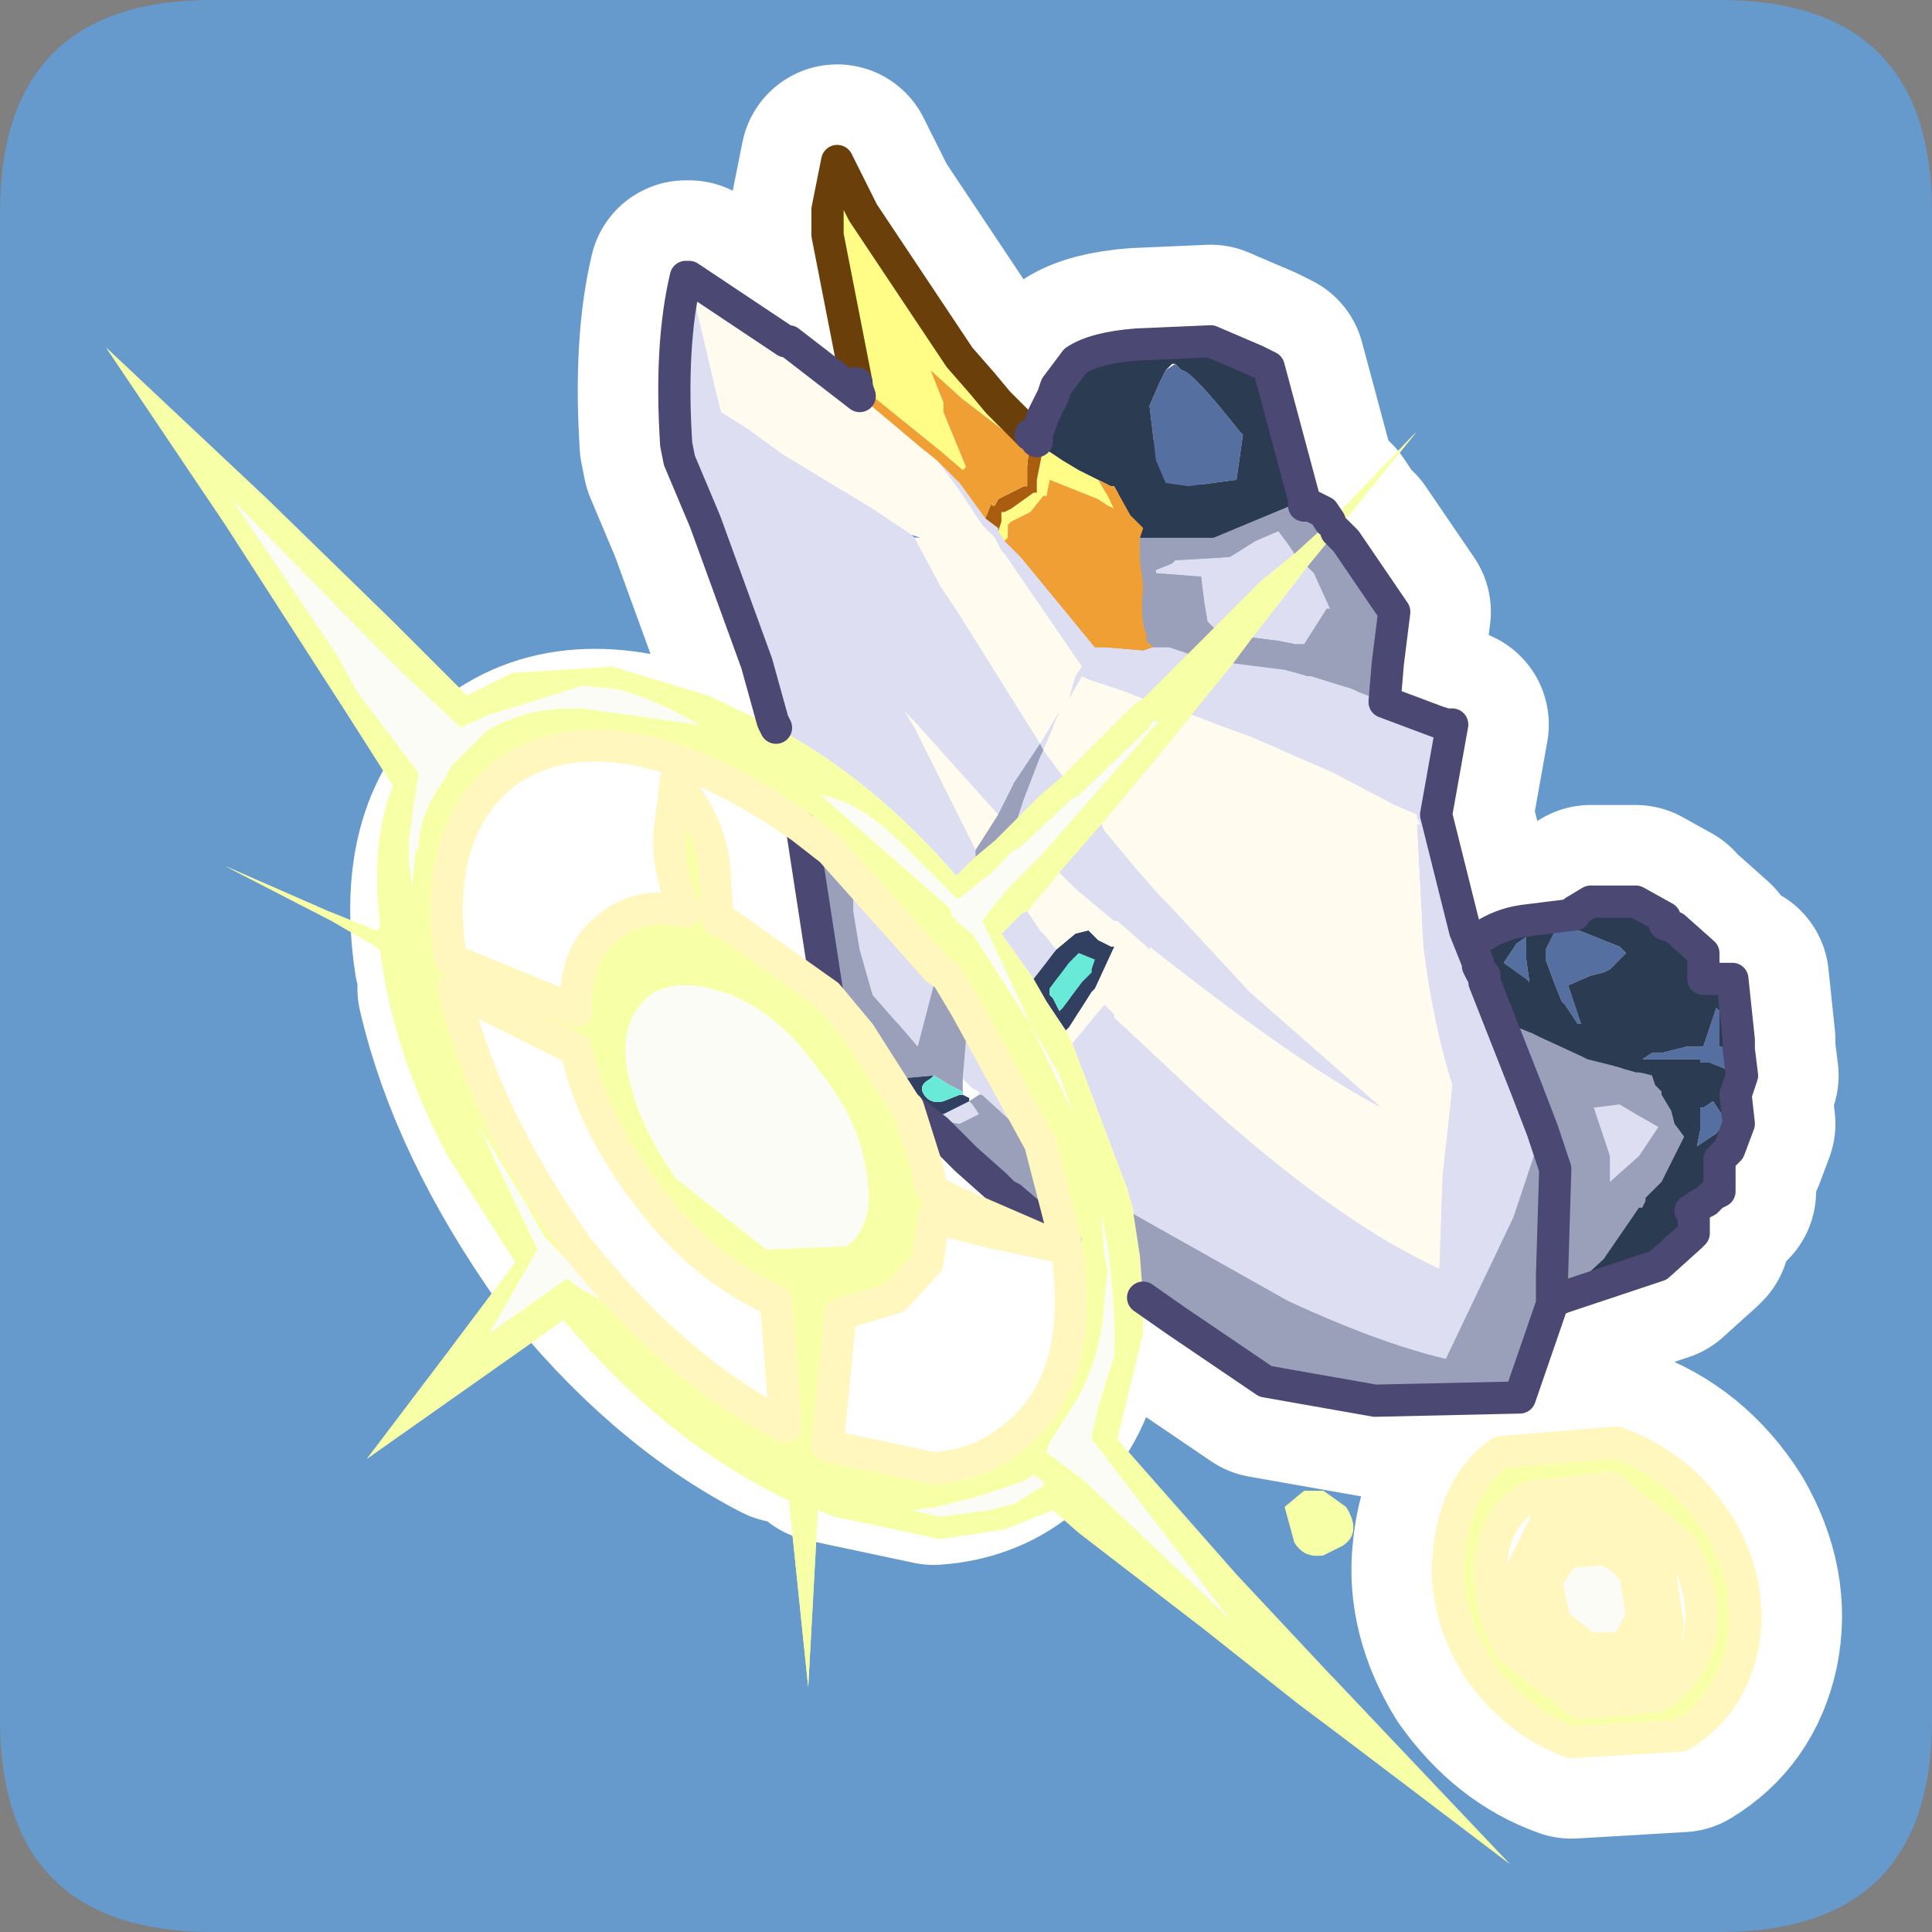 <?xml version="1.0" encoding="UTF-8" standalone="no"?>
<svg xmlns:ffdec="https://www.free-decompiler.com/flash" xmlns:xlink="http://www.w3.org/1999/xlink" ffdec:objectType="frame" height="30.0px" width="30.0px" xmlns="http://www.w3.org/2000/svg">
  <rect width="100%" height="100%" fill="#808080" stroke="none"/>
  <g transform="matrix(1.0, 0.0, 0.0, 1.0, 0.0, 0.0)">
    <use ffdec:characterId="1" height="30.0" transform="matrix(1.0, 0.0, 0.0, 1.0, 0.0, 0.0)" width="30.0" xlink:href="#shape0"/>
  </g>
  <defs>
    <g id="shape0" transform="matrix(1.0, 0.0, 0.0, 1.0, 0.0, 0.0)">
      <path d="M0.0 0.0 L30.0 0.0 30.0 30.0 0.0 30.0 0.0 0.0" fill="#33cc66" fill-opacity="0.0" fill-rule="evenodd" stroke="none"/>
      <path d="M26.7 0.0 Q30.0 0.0 30.0 3.3 L30.0 26.7 Q30.0 30.0 26.7 30.0 L3.3 30.0 Q0.0 30.0 0.0 26.7 L0.0 3.3 Q0.0 0.0 3.3 0.0 L26.7 0.0" fill="#6699cc" fill-rule="evenodd" stroke="none"/>
      <path d="M20.25 7.75 L20.25 7.85 20.35 7.85 20.55 7.95 20.65 8.1 20.1 8.6 20.0 8.45 19.85 8.25 19.5 8.4 19.1 8.65 18.25 8.7 18.2 8.75 17.95 8.85 17.95 8.9 18.6 8.95 18.65 8.95 18.7 9.35 18.75 9.65 18.85 9.75 18.45 10.15 18.15 10.05 17.9 10.05 17.8 9.95 17.8 9.85 Q17.7 9.65 17.75 9.1 L17.7 8.7 17.7 8.6 17.7 8.5 17.7 8.35 18.85 8.35 20.05 7.85 20.25 7.75 M20.75 8.25 L20.9 8.4 21.65 9.5 21.55 10.3 21.5 10.9 21.1 10.75 21.0 10.7 20.35 10.5 20.3 10.5 19.95 10.4 19.15 10.3 19.45 9.9 19.85 9.95 20.1 10.0 20.25 10.0 20.6 9.45 20.65 9.45 20.4 8.9 20.3 8.8 20.75 8.25 M22.75 14.45 L22.85 14.65 22.95 14.95 22.75 14.45 M24.1 20.25 L23.6 21.7 21.35 21.75 19.65 21.45 18.25 20.5 17.75 20.15 17.7 19.5 17.6 18.85 20.0 20.2 Q21.4 20.85 22.45 21.1 L23.5 18.9 23.95 17.55 23.7 16.9 23.05 15.25 23.1 15.3 23.3 15.7 23.3 15.75 23.55 15.95 23.8 16.05 23.9 16.1 24.55 16.4 24.65 16.45 25.05 16.55 25.4 16.65 25.45 16.65 25.65 16.7 25.7 16.85 25.8 16.95 25.8 17.0 25.95 17.25 26.0 17.45 26.15 17.65 26.0 17.95 25.95 18.05 25.8 18.35 25.7 18.45 25.6 18.55 25.55 18.6 25.55 18.65 25.5 18.75 25.45 18.75 24.9 19.55 24.25 20.15 24.1 20.15 24.1 19.8 24.15 18.15 23.95 17.55 24.15 18.15 24.1 19.8 24.1 20.15 24.1 20.25 M12.85 15.45 L12.45 12.85 12.9 13.2 13.25 13.9 13.25 14.15 13.35 14.75 13.55 15.45 13.9 15.85 13.95 15.9 14.25 16.25 14.55 15.1 14.55 15.05 14.7 15.15 14.85 15.4 15.0 15.65 15.0 16.15 14.95 16.75 14.95 16.95 14.75 16.85 14.5 16.7 13.95 16.75 14.05 16.95 14.45 17.25 14.55 17.35 14.6 17.4 14.9 17.45 15.1 17.35 15.2 17.3 15.1 17.15 15.05 17.1 15.2 17.0 15.25 17.0 15.85 17.55 15.95 17.6 16.15 17.75 16.55 19.3 16.05 18.9 15.7 18.6 15.6 18.55 15.45 18.4 15.0 18.0 14.9 17.9 14.75 17.75 14.55 17.55 14.1 17.2 14.05 17.15 13.35 16.05 12.85 15.45 M16.2 11.65 L16.15 11.75 15.9 12.4 15.8 12.7 15.45 13.05 15.15 13.3 15.15 13.2 15.5 12.65 15.75 12.15 16.15 11.55 16.2 11.65 M24.75 17.2 L25.0 17.95 25.0 18.35 25.45 17.95 25.75 17.5 25.4 17.3 25.15 17.15 24.75 17.2" fill="#9aa0ba" fill-rule="evenodd" stroke="none"/>
      <path d="M20.65 8.1 L22.0 6.7 20.75 8.25 20.3 8.8 19.45 9.9 19.15 10.3 18.5 11.1 18.1 11.6 17.1 12.8 16.45 13.55 15.95 14.15 15.85 14.2 15.55 14.5 16.05 15.2 16.25 15.55 16.55 16.0 16.65 16.2 17.5 18.45 17.6 18.8 17.6 18.85 17.7 19.5 17.75 20.15 17.75 20.7 17.35 22.35 19.2 24.45 20.65 26.0 20.7 26.05 23.25 28.75 23.2 28.75 20.75 26.9 20.15 26.45 18.7 25.3 16.75 23.8 16.35 23.45 15.6 23.75 14.6 23.9 12.95 23.55 12.7 23.45 12.55 26.2 12.25 23.3 Q10.35 22.4 8.75 20.5 L5.7 22.65 6.95 21.0 8.0 19.6 6.95 17.95 Q6.1 16.35 5.9 14.75 L5.75 14.65 5.15 14.3 3.5 13.45 5.1 14.15 5.85 14.45 5.9 14.4 5.9 14.35 Q5.75 13.1 6.1 12.2 L5.4 11.1 3.5 8.15 1.65 5.4 4.15 7.75 6.1 9.65 7.25 10.8 7.95 10.45 9.5 10.35 11.0 10.8 12.05 11.3 Q13.55 12.1 14.85 13.6 L15.05 13.4 15.15 13.3 15.45 13.05 15.8 12.7 16.15 12.35 16.5 12.05 17.6 10.95 17.75 10.85 18.45 10.15 18.85 9.75 19.55 9.05 20.1 8.6 20.65 8.1 M5.85 10.05 L3.6 7.75 5.25 10.2 5.55 10.75 6.5 12.0 6.35 13.05 6.35 13.4 6.4 13.75 6.45 13.25 6.5 13.15 Q6.5 12.65 6.9 12.1 L7.0 11.9 7.45 11.45 7.55 11.35 Q8.05 11.05 8.7 11.0 L9.05 11.0 10.85 11.25 Q10.05 10.8 9.55 10.7 L9.05 10.65 7.6 11.1 7.15 11.3 6.25 10.45 5.85 10.05 M12.45 12.85 Q11.75 12.35 11.0 12.0 9.05 11.15 7.85 12.0 6.7 12.9 7.0 14.9 L8.95 15.7 Q8.9 14.8 9.45 14.4 9.9 14.0 10.65 14.15 10.35 13.5 10.4 12.9 L10.5 12.1 10.75 12.5 Q11.1 13.05 11.1 13.7 L11.15 14.3 11.3 14.35 12.85 15.45 13.35 16.05 14.05 17.15 14.1 17.2 14.4 18.15 14.45 18.4 14.5 18.5 14.9 18.7 16.4 19.35 15.25 19.1 14.5 18.9 14.4 19.6 13.9 20.15 13.05 20.4 12.85 22.45 14.5 22.8 Q15.2 22.75 15.7 22.35 16.9 21.45 16.55 19.3 L16.15 17.75 15.0 15.65 14.85 15.4 14.7 15.15 14.55 15.05 12.9 13.2 12.45 12.85 M11.35 15.45 Q10.55 15.15 10.1 15.45 9.6 15.85 9.75 16.65 9.9 17.45 10.5 18.3 L11.9 19.4 13.15 19.35 Q13.6 19.0 13.45 18.2 13.35 17.4 12.7 16.6 12.1 15.75 11.35 15.45 M17.9 11.2 L17.85 11.3 16.75 12.35 16.65 12.4 15.9 13.1 15.85 13.15 Q15.65 13.25 15.6 13.35 L15.4 13.55 14.9 13.95 14.85 13.95 14.0 13.1 Q13.35 12.45 12.75 12.35 L14.75 14.1 14.8 14.25 14.85 14.25 14.85 14.3 15.1 14.5 15.2 14.65 16.0 15.9 15.3 14.4 15.25 14.3 15.4 14.1 15.65 13.8 15.7 13.75 16.15 13.3 16.85 12.5 17.6 11.65 17.9 11.3 18.0 11.2 17.9 11.2 M26.4 25.4 Q26.5 24.7 26.1 24.0 L25.0 23.1 23.75 23.25 Q23.2 23.55 23.15 24.3 23.1 24.95 23.45 25.6 L24.55 26.45 25.7 26.35 Q26.25 26.05 26.4 25.4 M23.6 24.45 L24.0 23.65 24.95 23.6 Q25.45 23.75 25.75 24.25 L25.9 25.25 Q25.85 25.75 25.45 25.9 L24.6 26.0 23.8 25.4 Q23.55 24.95 23.6 24.45 M24.3 24.1 L24.0 24.55 24.15 25.2 24.65 25.6 25.25 25.6 25.5 25.1 25.4 24.45 Q25.2 24.15 24.9 24.05 L24.3 24.1 M26.1 26.95 L24.4 27.05 Q23.55 26.75 22.95 25.9 22.4 25.0 22.5 24.1 22.6 23.05 23.3 22.55 L25.1 22.4 Q26.1 22.75 26.7 23.7 27.25 24.65 27.05 25.6 26.85 26.5 26.1 26.95 M16.0 15.9 L16.65 17.25 16.45 16.7 16.0 15.9 M17.3 20.45 L17.25 19.8 17.2 19.35 17.1 18.85 17.15 19.45 17.2 19.75 17.15 20.2 Q17.1 21.15 16.65 21.85 L16.3 22.4 16.25 22.55 16.85 23.0 17.05 23.2 18.9 24.95 19.15 25.2 19.1 25.15 18.95 24.95 18.3 24.1 16.95 22.35 16.95 22.3 17.05 21.85 17.3 21.05 17.3 20.45 M16.05 22.9 L15.9 23.0 15.15 23.25 14.55 23.4 14.2 23.45 14.15 23.45 14.6 23.55 15.35 23.45 15.75 23.35 16.15 23.1 16.2 23.1 16.2 23.0 16.05 22.9 M20.9 23.4 Q21.15 23.8 20.85 24.0 L20.55 24.15 Q20.25 24.2 20.1 23.95 L19.95 23.4 20.25 23.15 20.55 23.15 20.9 23.4 M8.2 18.75 L7.45 17.5 7.75 18.15 8.35 19.4 8.15 19.75 7.6 20.7 8.8 19.85 9.0 20.0 9.45 20.25 8.45 19.2 8.2 18.75 M10.05 18.55 Q9.2 17.45 8.95 16.3 L7.05 15.35 Q7.5 17.3 8.95 19.35 10.45 21.25 12.2 22.15 L12.05 20.2 Q10.9 19.7 10.05 18.55 M9.55 20.3 L9.5 20.25 9.45 20.3 9.55 20.3" fill="#f7ffa7" fill-rule="evenodd" stroke="none"/>
      <path d="M21.5 10.9 L22.3 11.2 22.45 11.25 22.55 11.25 22.3 12.65 22.75 14.45 22.95 14.95 22.95 15.0 23.0 15.1 23.05 15.15 23.05 15.25 23.7 16.9 23.95 17.55 23.5 18.9 22.45 21.1 Q21.4 20.85 20.0 20.2 L17.6 18.85 17.6 18.8 17.5 18.45 16.65 16.2 17.15 15.6 17.3 15.75 17.3 15.8 18.05 16.5 Q20.5 18.85 22.35 19.7 L22.4 18.25 22.55 16.85 Q22.25 15.9 22.1 14.7 L22.0 12.8 22.05 12.8 22.0 12.7 22.0 12.65 21.65 12.5 20.7 12.0 19.45 11.45 18.9 11.25 18.65 11.15 18.5 11.1 19.15 10.3 19.95 10.4 20.3 10.5 20.35 10.5 21.0 10.7 21.1 10.75 21.5 10.9 M12.05 11.3 L12.0 11.2 11.75 10.3 10.95 8.1 10.55 7.15 10.5 6.9 Q10.4 5.35 10.65 4.3 L10.7 4.3 11.1 6.0 11.2 6.4 11.6 6.65 12.15 7.05 13.55 7.9 14.15 8.3 14.2 8.35 14.6 9.1 14.9 9.55 16.15 11.55 16.45 11.05 16.2 11.65 16.5 12.05 16.15 12.35 15.8 12.7 15.9 12.4 16.15 11.75 16.2 11.65 16.15 11.55 15.75 12.15 15.5 12.65 14.2 11.2 14.05 11.05 14.2 11.3 15.15 13.2 15.15 13.3 15.05 13.4 14.85 13.6 Q13.55 12.1 12.05 11.3 M12.9 13.2 L14.55 15.05 14.55 15.1 14.25 16.25 13.95 15.9 13.9 15.85 13.55 15.45 13.35 14.75 13.25 14.15 13.25 13.9 12.9 13.2 M15.0 15.65 L16.15 17.75 15.95 17.6 15.85 17.55 15.25 17.0 15.2 17.0 15.2 16.95 15.1 16.9 14.95 16.75 15.0 16.15 15.0 15.65 M18.85 9.75 L18.75 9.65 18.7 9.35 18.65 8.95 18.6 8.95 17.95 8.9 17.95 8.85 18.2 8.75 18.25 8.7 19.1 8.65 19.5 8.4 19.85 8.25 20.0 8.45 20.1 8.6 19.55 9.05 18.85 9.75 M20.3 8.8 L20.4 8.9 20.65 9.45 20.6 9.45 20.25 10.0 20.1 10.0 19.85 9.95 19.45 9.9 20.3 8.8 M17.75 10.85 L17.5 10.75 16.9 10.55 16.8 10.5 16.6 10.85 16.7 10.5 16.8 10.35 15.6 8.6 15.55 8.55 15.5 8.45 15.45 8.35 15.25 8.15 14.85 7.55 14.55 7.15 14.8 7.4 14.9 7.5 15.3 8.05 15.5 8.2 15.5 8.25 15.6 8.4 15.85 8.65 17.0 10.05 17.15 10.05 17.75 10.1 17.9 10.05 18.15 10.05 18.45 10.15 17.75 10.85 M17.1 12.8 L17.15 12.9 17.65 13.5 18.0 13.9 18.15 14.05 19.4 15.4 21.45 17.2 Q20.2 16.55 17.85 14.7 L17.85 14.75 17.75 14.65 17.35 14.3 17.3 14.3 16.7 13.8 16.45 13.55 17.1 12.8 M15.95 14.15 L16.15 14.45 16.25 14.55 16.4 14.75 16.05 15.2 15.55 14.5 15.85 14.2 15.95 14.15 M24.75 17.2 L25.15 17.15 25.4 17.3 25.75 17.5 25.45 17.95 25.0 18.35 25.0 17.95 24.75 17.2 M15.05 17.1 L15.1 17.15 15.2 17.3 15.1 17.35 14.9 17.45 14.6 17.4 14.55 17.35 14.45 17.25 14.6 17.3 14.65 17.3 15.05 17.1" fill="#dddef2" fill-rule="evenodd" stroke="none"/>
      <path d="M16.1 6.8 L16.1 6.75 16.2 6.45 16.35 6.15 16.4 6.0 16.7 5.6 Q17.0 5.4 17.65 5.35 L18.8 5.3 19.5 5.6 19.7 5.7 20.25 7.75 20.05 7.85 18.85 8.35 17.7 8.35 17.75 8.2 17.6 8.05 17.55 8.0 17.3 7.55 17.25 7.55 17.05 7.45 16.75 7.3 16.5 7.15 16.2 6.95 16.1 6.85 16.1 6.8 M22.85 14.65 L23.0 14.55 Q23.3 14.35 23.65 14.3 L24.45 14.2 24.15 14.45 24.0 14.75 24.0 14.9 24.15 15.3 24.25 15.55 24.3 15.6 24.5 15.9 24.55 15.9 24.35 15.3 24.7 15.15 24.9 15.1 25.0 15.05 25.25 14.8 25.2 14.75 25.15 14.7 24.4 14.4 24.7 14.0 24.9 14.0 25.4 14.0 25.85 14.25 25.85 14.35 26.0 14.4 26.45 14.8 26.45 15.2 26.5 15.2 26.7 15.2 26.9 15.2 27.0 16.15 27.0 16.3 26.95 16.3 26.7 16.25 26.7 16.0 26.7 15.7 26.65 15.65 26.45 16.25 26.4 16.25 26.2 16.25 25.8 16.35 25.65 16.35 25.5 16.45 25.75 16.45 26.1 16.45 26.4 16.45 26.4 16.5 26.55 16.5 27.05 16.7 26.95 17.0 27.0 17.45 26.85 17.85 26.7 18.0 26.7 18.25 26.7 18.5 26.6 18.55 26.5 18.65 26.4 18.7 26.25 18.8 26.3 18.85 26.3 18.9 26.3 19.15 26.25 19.2 25.75 19.65 24.85 19.95 24.25 20.15 24.9 19.55 25.45 18.75 25.5 18.75 25.55 18.65 25.55 18.6 25.6 18.55 25.7 18.45 25.8 18.35 25.95 18.05 26.0 17.95 26.15 17.65 26.0 17.45 25.95 17.25 25.8 17.0 25.8 16.95 25.7 16.85 25.65 16.7 25.45 16.65 25.4 16.65 25.05 16.55 24.65 16.45 24.55 16.4 23.9 16.1 23.8 16.05 23.55 15.95 23.3 15.75 23.3 15.7 23.1 15.3 23.05 15.25 23.05 15.15 23.0 15.1 22.95 15.0 22.95 14.95 22.85 14.65 M18.1 5.75 L18.0 5.95 17.85 6.3 17.95 7.15 18.1 7.5 18.45 7.55 19.2 7.45 19.3 6.75 19.25 6.7 Q18.5 5.75 18.35 5.75 L18.25 5.65 18.2 5.65 18.1 5.75 M23.55 14.65 L23.35 14.95 23.7 15.2 23.75 15.25 23.7 14.9 23.7 14.55 23.55 14.65 M26.4 17.4 L26.4 17.55 26.35 17.8 26.5 17.7 26.65 17.6 26.8 17.4 26.6 17.1 26.45 17.2 26.4 17.2 26.4 17.4" fill="#2b3b52" fill-rule="evenodd" stroke="none"/>
      <path d="M24.45 14.2 L24.45 14.15 24.7 14.0 24.4 14.4 25.15 14.7 25.2 14.75 25.25 14.8 25.0 15.05 24.9 15.1 24.7 15.15 24.35 15.3 24.55 15.9 24.5 15.9 24.3 15.6 24.25 15.55 24.15 15.3 24.0 14.9 24.0 14.75 24.15 14.45 24.45 14.2 M27.0 16.3 L27.05 16.7 26.55 16.5 26.4 16.5 26.4 16.45 26.1 16.45 25.75 16.45 25.5 16.45 25.65 16.35 25.8 16.35 26.2 16.25 26.4 16.25 26.45 16.25 26.65 15.65 26.7 15.7 26.7 16.0 26.7 16.25 26.95 16.3 27.0 16.3 M18.25 5.65 L18.35 5.75 Q18.5 5.75 19.25 6.7 L19.3 6.75 19.2 7.45 18.45 7.55 18.1 7.5 17.95 7.15 17.85 6.3 18.0 5.95 18.1 5.75 18.25 5.65 M23.55 14.65 L23.7 14.55 23.7 14.9 23.75 15.25 23.7 15.2 23.35 14.95 23.55 14.65 M26.4 17.4 L26.4 17.2 26.45 17.2 26.6 17.1 26.8 17.4 26.65 17.6 26.5 17.7 26.35 17.8 26.4 17.55 26.4 17.4" fill="#556fa0" fill-rule="evenodd" stroke="none"/>
      <path d="M10.7 4.3 L12.2 5.3 12.25 5.3 13.35 6.15 14.3 6.95 14.55 7.15 14.85 7.55 15.25 8.15 15.45 8.35 15.5 8.45 15.55 8.55 15.6 8.6 16.8 10.35 16.7 10.5 16.6 10.85 16.8 10.5 16.9 10.55 17.5 10.75 17.75 10.85 17.6 10.95 16.5 12.05 16.2 11.65 16.45 11.05 16.15 11.55 14.9 9.55 14.6 9.1 14.2 8.35 14.3 8.35 14.15 8.3 13.55 7.9 12.15 7.05 11.6 6.65 11.2 6.4 11.1 6.0 10.7 4.3 M16.45 13.55 L16.7 13.8 17.3 14.3 17.35 14.3 17.75 14.65 17.85 14.75 17.85 14.7 Q20.2 16.55 21.45 17.2 L19.4 15.4 18.15 14.05 18.0 13.9 17.65 13.5 17.15 12.9 17.1 12.8 18.1 11.6 18.5 11.1 18.65 11.15 18.9 11.25 19.45 11.45 20.7 12.0 21.65 12.5 22.0 12.65 22.0 12.8 22.1 14.7 Q22.25 15.9 22.55 16.85 L22.4 18.25 22.35 19.7 Q20.5 18.85 18.05 16.5 L17.3 15.8 17.3 15.75 17.15 15.6 16.65 16.2 16.55 16.0 16.6 15.95 16.95 15.4 17.0 15.35 17.3 14.7 17.25 14.7 17.15 14.65 17.05 14.6 16.9 14.45 16.7 14.5 16.4 14.75 16.25 14.55 16.15 14.45 15.95 14.15 16.45 13.55 M15.15 13.2 L14.2 11.3 14.05 11.05 14.2 11.2 15.5 12.65 15.15 13.2" fill="#fffbef" fill-rule="evenodd" stroke="none"/>
      <path d="M5.85 10.05 L6.25 10.45 7.15 11.3 7.6 11.1 9.05 10.65 9.55 10.7 Q10.05 10.8 10.85 11.25 L9.05 11.0 8.7 11.0 Q8.05 11.05 7.55 11.35 L7.45 11.45 7.0 11.9 6.9 12.1 Q6.5 12.65 6.5 13.15 L6.45 13.25 6.4 13.75 6.35 13.4 6.35 13.05 6.5 12.0 5.55 10.75 5.25 10.2 3.6 7.75 5.85 10.05 M11.35 15.45 Q12.1 15.75 12.7 16.6 13.35 17.4 13.45 18.2 13.6 19.0 13.15 19.35 L11.9 19.4 10.5 18.3 Q9.9 17.45 9.75 16.65 9.6 15.85 10.1 15.45 10.55 15.15 11.35 15.45 M17.9 11.2 L18.0 11.2 17.9 11.3 17.6 11.65 16.85 12.5 16.15 13.3 15.7 13.75 15.65 13.8 15.4 14.1 15.25 14.3 15.3 14.4 16.0 15.9 15.2 14.65 15.1 14.5 14.85 14.3 14.85 14.25 14.8 14.25 14.75 14.1 12.75 12.35 Q13.35 12.45 14.0 13.1 L14.85 13.95 14.9 13.95 15.4 13.55 15.6 13.35 Q15.65 13.25 15.85 13.15 L15.9 13.1 16.65 12.4 16.75 12.35 17.85 11.3 17.9 11.2 M24.3 24.1 L24.9 24.05 Q25.2 24.15 25.4 24.45 L25.5 25.1 25.25 25.6 24.65 25.6 24.15 25.2 24.0 24.55 24.3 24.1 M16.0 15.9 L16.45 16.7 16.65 17.25 16.0 15.9 M17.3 20.45 L17.3 21.05 17.05 21.85 16.95 22.3 16.95 22.35 18.3 24.1 18.95 24.95 19.1 25.15 19.15 25.2 18.9 24.95 17.05 23.2 16.85 23.0 16.25 22.55 16.3 22.4 16.65 21.85 Q17.1 21.15 17.15 20.2 L17.2 19.75 17.15 19.45 17.1 18.85 17.2 19.35 17.25 19.8 17.3 20.45 M16.05 22.9 L16.2 23.0 16.2 23.1 16.15 23.1 15.75 23.35 15.35 23.45 14.6 23.55 14.15 23.45 14.2 23.45 14.55 23.4 15.15 23.25 15.9 23.0 16.05 22.9 M8.2 18.75 L8.45 19.2 9.45 20.25 9.0 20.0 8.8 19.85 7.6 20.7 8.15 19.75 8.35 19.4 7.75 18.15 7.45 17.5 8.2 18.75" fill="#fbfcf6" fill-rule="evenodd" stroke="none"/>
      <path d="M13.3 5.95 L12.85 3.65 12.85 3.25 13.0 2.5 13.4 3.3 14.9 5.55 15.25 5.95 15.5 6.25 15.75 6.8 15.8 6.85 14.95 6.2 14.45 5.75 14.65 6.25 14.65 6.4 15.0 7.25 14.95 7.3 14.6 7.0 13.3 5.95 M15.5 8.25 L15.55 8.1 15.55 7.95 15.6 7.95 15.7 7.9 16.05 7.65 16.1 7.65 16.1 7.45 16.2 6.95 16.5 7.15 16.75 7.3 17.05 7.45 17.2 7.7 17.3 7.9 17.2 7.85 17.05 7.75 16.3 7.45 16.25 7.7 16.2 7.7 16.0 7.95 15.7 8.1 15.65 8.15 15.65 8.35 15.6 8.4 15.5 8.25" fill="#fffd85" fill-rule="evenodd" stroke="none"/>
      <path d="M16.0 6.75 L16.1 6.8 16.1 6.85 16.2 6.95 16.1 7.45 16.1 7.65 16.05 7.65 15.7 7.9 15.6 7.95 15.55 7.95 15.55 8.1 15.5 8.25 15.5 8.2 15.3 8.05 15.4 7.8 15.4 7.85 15.45 7.85 15.5 7.75 15.9 7.55 15.95 7.55 15.95 7.25 16.0 6.75" fill="#aa5d0f" fill-rule="evenodd" stroke="none"/>
      <path d="M15.5 6.25 L16.0 6.75 15.95 7.25 15.95 7.55 15.9 7.55 15.5 7.75 15.45 7.85 15.4 7.85 15.4 7.8 15.3 8.05 14.9 7.5 14.8 7.4 14.55 7.15 14.3 6.95 13.35 6.15 13.3 6.0 13.3 5.95 14.6 7.0 14.95 7.3 15.0 7.25 14.65 6.4 14.65 6.25 14.45 5.75 14.95 6.2 15.8 6.85 15.75 6.8 15.5 6.25 M15.6 8.4 L15.65 8.35 15.65 8.15 15.7 8.1 16.0 7.95 16.2 7.7 16.25 7.7 16.3 7.45 17.05 7.75 17.2 7.85 17.3 7.9 17.2 7.7 17.05 7.45 17.25 7.55 17.3 7.55 17.55 8.0 17.6 8.05 17.75 8.2 17.7 8.35 17.7 8.5 17.7 8.6 17.7 8.7 17.75 9.1 Q17.7 9.65 17.8 9.85 L17.8 9.95 17.9 10.05 17.75 10.1 17.15 10.05 17.0 10.05 15.85 8.65 15.6 8.4" fill="#f09f34" fill-rule="evenodd" stroke="none"/>
      <path d="M16.4 14.75 L16.7 14.5 16.9 14.45 17.05 14.6 17.15 14.65 17.25 14.7 17.3 14.7 17.0 15.35 16.95 15.4 16.6 15.95 16.55 16.0 16.25 15.55 16.05 15.2 16.4 14.75 M16.9 15.15 L16.95 15.1 16.95 15.05 17.0 14.9 16.75 14.8 16.6 14.95 16.3 15.35 16.3 15.45 16.35 15.5 16.45 15.7 16.5 15.65 16.8 15.25 16.9 15.15 M14.5 16.7 L14.45 16.75 Q14.25 16.85 14.35 17.0 14.45 17.15 14.65 17.1 L14.9 17.0 14.95 17.0 15.05 17.05 15.05 17.1 14.65 17.3 14.6 17.3 14.45 17.25 14.05 16.95 13.95 16.75 14.5 16.7" fill="#314061" fill-rule="evenodd" stroke="none"/>
      <path d="M16.9 15.15 L16.8 15.25 16.5 15.65 16.45 15.7 16.35 15.5 16.3 15.45 16.3 15.35 16.6 14.95 16.75 14.8 17.0 14.9 16.95 15.05 16.95 15.1 16.9 15.15 M14.5 16.7 L14.75 16.85 14.95 16.95 14.95 17.0 14.9 17.0 14.65 17.1 Q14.45 17.15 14.35 17.0 14.25 16.85 14.45 16.75 L14.5 16.7" fill="#69ead8" fill-rule="evenodd" stroke="none"/>
      <path d="M13.3 5.95 L12.85 3.65 12.85 3.25 13.0 2.5 13.4 3.3 14.9 5.55 15.25 5.95 15.5 6.25 16.0 6.75 16.1 6.8 16.1 6.75 16.2 6.45 16.35 6.15 16.4 6.0 16.7 5.6 Q17.0 5.4 17.65 5.35 L18.8 5.3 19.5 5.6 19.7 5.7 20.25 7.75 20.25 7.85 20.35 7.85 20.55 7.95 20.65 8.1 M20.75 8.25 L20.9 8.4 21.65 9.5 21.55 10.3 21.5 10.9 22.3 11.2 22.45 11.25 22.55 11.25 22.3 12.65 22.75 14.45 22.85 14.65 23.0 14.55 Q23.3 14.35 23.65 14.3 L24.45 14.2 24.45 14.15 24.7 14.0 24.9 14.0 25.4 14.0 25.85 14.25 25.85 14.35 26.0 14.4 26.45 14.8 26.45 15.2 26.5 15.2 26.7 15.2 26.9 15.2 27.0 16.15 27.0 16.3 27.05 16.7 26.95 17.0 27.0 17.45 26.85 17.85 26.7 18.0 26.7 18.25 26.7 18.5 26.6 18.55 26.5 18.65 26.4 18.7 26.25 18.8 26.3 18.85 26.3 18.9 26.3 19.15 26.25 19.2 25.75 19.65 24.85 19.95 24.25 20.15 24.15 20.2 24.1 20.25 23.6 21.7 21.35 21.75 19.65 21.45 18.25 20.5 17.75 20.15 M12.05 11.3 L12.0 11.2 11.75 10.3 10.95 8.1 10.55 7.15 10.5 6.9 Q10.4 5.35 10.65 4.3 L10.7 4.3 12.2 5.3 12.25 5.3 13.35 6.15 13.3 6.0 13.3 5.95 M12.45 12.85 Q11.75 12.35 11.0 12.0 9.05 11.15 7.85 12.0 6.7 12.9 7.0 14.9 L8.95 15.7 Q8.9 14.8 9.45 14.4 9.9 14.0 10.65 14.15 10.35 13.5 10.4 12.9 L10.5 12.1 10.75 12.5 Q11.1 13.05 11.1 13.7 L11.15 14.3 11.3 14.35 12.85 15.45 12.45 12.85 12.9 13.2 14.55 15.05 14.7 15.15 14.85 15.4 15.0 15.65 16.15 17.75 16.55 19.3 Q16.9 21.45 15.7 22.35 15.2 22.75 14.5 22.8 L12.85 22.45 13.05 20.4 13.9 20.15 14.4 19.6 14.5 18.9 15.25 19.1 16.4 19.35 14.9 18.7 14.5 18.5 14.45 18.4 14.4 18.15 14.1 17.2 14.05 17.15 13.35 16.05 12.85 15.45 M16.1 6.85 L16.1 6.8 M23.05 15.25 L23.05 15.15 23.0 15.1 22.95 15.0 M22.95 14.95 L22.75 14.45 M23.05 15.25 L23.7 16.9 23.95 17.55 24.15 18.15 24.1 19.8 24.1 20.15 24.25 20.15 M24.15 20.2 L24.1 20.15 24.1 20.25 M26.4 25.4 Q26.25 26.05 25.7 26.35 L24.55 26.45 23.45 25.6 Q23.1 24.95 23.15 24.3 23.2 23.55 23.75 23.25 L25.0 23.1 26.1 24.0 Q26.5 24.7 26.4 25.4 M23.6 24.45 L24.0 23.65 24.95 23.6 Q25.45 23.75 25.75 24.25 L25.9 25.25 Q25.85 25.75 25.45 25.9 L24.6 26.0 23.8 25.4 Q23.55 24.95 23.6 24.45 M24.3 24.1 L24.9 24.05 Q25.2 24.15 25.4 24.45 L25.5 25.1 25.25 25.6 24.65 25.6 24.15 25.2 24.0 24.55 24.3 24.1 M26.1 26.95 L24.4 27.05 Q23.55 26.75 22.95 25.9 22.4 25.0 22.5 24.1 22.6 23.05 23.3 22.55 L25.1 22.4 Q26.1 22.75 26.7 23.7 27.25 24.65 27.05 25.6 26.85 26.5 26.1 26.95 M14.1 17.2 L14.55 17.55 14.75 17.75 14.9 17.9 15.0 18.0 15.45 18.4 15.6 18.55 15.7 18.6 16.05 18.9 16.55 19.3 M10.05 18.55 Q10.9 19.7 12.05 20.2 L12.2 22.15 Q10.45 21.25 8.95 19.35 7.5 17.3 7.05 15.35 L8.95 16.3 Q9.2 17.45 10.05 18.55 Z" fill="none" stroke="#ffffff" stroke-linecap="round" stroke-linejoin="round" stroke-width="3.0"/>
      <path d="M13.3 5.95 L12.85 3.65 12.85 3.25 13.0 2.5 13.4 3.3 14.9 5.55 15.25 5.95 15.5 6.25 15.75 6.8 15.8 6.85 14.95 6.2 14.45 5.75 14.65 6.25 14.65 6.4 15.0 7.25 14.95 7.3 14.6 7.0 13.3 5.95 M16.2 6.95 L16.5 7.15 16.75 7.3 17.05 7.45 17.2 7.7 17.3 7.9 17.2 7.85 17.05 7.75 16.3 7.45 16.25 7.7 16.2 7.7 16.0 7.95 15.7 8.1 15.65 8.15 15.65 8.35 15.6 8.4 15.5 8.25 15.55 8.1 15.55 7.95 15.6 7.95 15.7 7.9 16.05 7.65 16.1 7.65 16.1 7.45 16.2 6.95" fill="#fffd85" fill-rule="evenodd" stroke="none"/>
      <path d="M21.5 10.9 L22.3 11.2 22.45 11.25 22.55 11.25 22.3 12.65 22.75 14.45 22.95 14.95 22.95 15.0 23.0 15.1 23.05 15.15 23.05 15.25 23.7 16.9 23.95 17.55 23.5 18.9 22.45 21.1 Q21.4 20.85 20.0 20.2 L17.6 18.85 17.6 18.8 17.5 18.45 16.65 16.2 17.15 15.6 17.3 15.75 17.3 15.8 18.05 16.5 Q20.5 18.85 22.35 19.7 L22.4 18.25 22.55 16.85 Q22.25 15.9 22.1 14.7 L22.0 12.8 22.05 12.8 22.0 12.7 22.0 12.65 21.65 12.5 20.7 12.0 19.45 11.45 18.9 11.25 18.65 11.15 18.5 11.1 19.15 10.3 19.95 10.4 20.3 10.5 20.35 10.5 21.0 10.7 21.1 10.75 21.5 10.9 M12.05 11.3 L12.0 11.2 11.75 10.3 10.95 8.1 10.55 7.15 10.5 6.9 Q10.4 5.35 10.65 4.3 L10.7 4.3 11.1 6.0 11.2 6.4 11.6 6.65 12.15 7.05 13.55 7.9 14.15 8.3 14.2 8.35 14.6 9.1 14.9 9.55 16.15 11.55 16.45 11.05 16.2 11.65 16.5 12.05 16.15 12.35 15.8 12.7 15.9 12.4 16.15 11.75 16.2 11.65 16.15 11.55 15.75 12.15 15.5 12.65 14.2 11.2 14.05 11.05 14.2 11.3 15.15 13.2 15.15 13.3 15.05 13.4 14.85 13.6 Q13.55 12.1 12.05 11.3 M12.9 13.2 L14.55 15.05 14.55 15.1 14.25 16.25 13.95 15.9 13.9 15.85 13.55 15.45 13.35 14.75 13.25 14.15 13.25 13.9 12.9 13.2 M15.0 15.65 L16.15 17.75 15.95 17.6 15.85 17.55 15.25 17.0 15.2 17.0 15.2 16.95 15.1 16.9 14.95 16.75 15.0 16.15 15.0 15.65 M18.85 9.75 L18.75 9.65 18.7 9.35 18.65 8.95 18.6 8.95 17.95 8.9 17.95 8.85 18.2 8.75 18.25 8.7 19.1 8.65 19.5 8.4 19.85 8.25 20.0 8.45 20.1 8.6 19.55 9.05 18.85 9.75 M20.3 8.8 L20.4 8.9 20.65 9.45 20.6 9.45 20.25 10.0 20.1 10.0 19.85 9.95 19.45 9.9 20.3 8.8 M17.9 10.05 L18.15 10.05 18.45 10.15 17.75 10.85 17.5 10.75 16.9 10.55 16.8 10.5 16.6 10.85 16.7 10.5 16.8 10.35 15.6 8.6 15.55 8.55 15.5 8.45 15.45 8.35 15.25 8.15 14.85 7.55 14.55 7.15 14.8 7.4 14.9 7.5 15.3 8.05 15.5 8.2 15.5 8.25 15.6 8.4 15.85 8.65 17.0 10.05 17.15 10.05 17.75 10.1 17.9 10.05 M17.1 12.8 L17.15 12.9 17.65 13.5 18.0 13.9 18.15 14.05 19.4 15.4 21.45 17.2 Q20.2 16.55 17.85 14.7 L17.85 14.75 17.75 14.65 17.35 14.3 17.3 14.3 16.7 13.8 16.45 13.55 17.1 12.8 M15.95 14.15 L16.15 14.45 16.25 14.55 16.4 14.75 16.05 15.2 15.55 14.5 15.85 14.2 15.95 14.15 M24.75 17.2 L25.15 17.15 25.4 17.3 25.75 17.5 25.45 17.95 25.0 18.35 25.0 17.95 24.75 17.2 M14.45 17.25 L14.6 17.3 14.65 17.3 15.05 17.1 15.1 17.15 15.2 17.3 15.1 17.35 14.9 17.45 14.6 17.4 14.55 17.35 14.45 17.25" fill="#dddef2" fill-rule="evenodd" stroke="none"/>
      <path d="M10.7 4.3 L12.2 5.3 12.25 5.3 13.35 6.15 14.3 6.95 14.55 7.15 14.85 7.55 15.25 8.15 15.45 8.35 15.5 8.45 15.55 8.55 15.6 8.6 16.8 10.35 16.7 10.5 16.6 10.85 16.8 10.5 16.9 10.55 17.5 10.75 17.75 10.85 17.6 10.95 16.5 12.05 16.2 11.65 16.45 11.05 16.15 11.55 14.9 9.55 14.6 9.1 14.2 8.35 14.3 8.35 14.15 8.3 13.55 7.9 12.15 7.05 11.6 6.65 11.2 6.4 11.1 6.0 10.7 4.3 M16.45 13.55 L16.7 13.8 17.3 14.3 17.35 14.3 17.75 14.65 17.85 14.75 17.85 14.7 Q20.2 16.55 21.45 17.2 L19.4 15.4 18.15 14.05 18.0 13.9 17.65 13.5 17.15 12.9 17.1 12.8 18.1 11.6 18.5 11.1 18.65 11.15 18.9 11.25 19.45 11.45 20.7 12.0 21.65 12.5 22.0 12.65 22.0 12.8 22.1 14.7 Q22.25 15.9 22.55 16.85 L22.4 18.25 22.35 19.7 Q20.5 18.85 18.05 16.5 L17.3 15.8 17.3 15.75 17.15 15.6 16.65 16.2 16.55 16.0 16.6 15.95 16.95 15.4 17.0 15.35 17.3 14.7 17.25 14.7 17.15 14.65 17.05 14.6 16.9 14.45 16.7 14.5 16.4 14.75 16.25 14.55 16.15 14.45 15.95 14.15 16.45 13.55 M15.15 13.2 L14.2 11.3 14.05 11.05 14.2 11.2 15.5 12.65 15.15 13.2" fill="#fffbef" fill-rule="evenodd" stroke="none"/>
      <path d="M20.65 8.1 L22.0 6.7 20.75 8.25 20.3 8.8 19.45 9.9 19.15 10.3 18.5 11.1 18.1 11.6 17.1 12.8 16.45 13.55 15.95 14.15 15.85 14.2 15.55 14.5 16.05 15.2 16.25 15.55 16.55 16.0 16.65 16.2 17.5 18.45 17.6 18.8 17.6 18.85 17.7 19.5 17.75 20.15 17.75 20.7 17.35 22.35 19.2 24.45 20.65 26.0 20.7 26.05 23.45 28.95 20.75 26.9 20.15 26.45 18.7 25.3 16.75 23.8 16.35 23.45 15.6 23.75 14.6 23.9 12.95 23.55 12.7 23.45 12.55 26.2 12.25 23.3 Q10.35 22.4 8.75 20.5 L5.7 22.65 6.95 21.0 8.0 19.6 6.95 17.95 Q6.1 16.35 5.9 14.75 L5.75 14.65 5.15 14.3 3.5 13.45 5.1 14.15 5.85 14.45 5.9 14.4 5.9 14.35 Q5.75 13.1 6.1 12.2 L5.4 11.1 3.5 8.15 1.65 5.4 4.15 7.75 6.1 9.65 7.25 10.8 7.95 10.45 9.5 10.35 11.0 10.8 12.05 11.3 Q13.55 12.1 14.85 13.6 L15.05 13.4 15.15 13.3 15.45 13.05 15.8 12.7 16.15 12.35 16.5 12.05 17.6 10.95 17.75 10.85 18.45 10.15 18.85 9.75 19.55 9.05 20.1 8.6 20.65 8.1 M5.85 10.05 L3.6 7.75 5.25 10.2 5.55 10.75 6.5 12.0 6.35 13.05 6.35 13.4 6.4 13.75 6.45 13.25 6.5 13.15 Q6.5 12.65 6.9 12.1 L7.0 11.9 7.45 11.45 7.55 11.35 Q8.05 11.05 8.7 11.0 L9.05 11.0 10.85 11.25 Q10.05 10.8 9.55 10.7 L9.05 10.65 7.6 11.1 7.15 11.3 6.25 10.45 5.85 10.05 M12.45 12.85 Q11.75 12.35 11.0 12.0 9.05 11.15 7.85 12.0 6.7 12.9 7.0 14.9 L8.95 15.7 Q8.9 14.8 9.45 14.4 9.9 14.0 10.65 14.15 10.35 13.5 10.4 12.9 L10.5 12.1 10.75 12.5 Q11.1 13.05 11.1 13.7 L11.15 14.3 11.3 14.35 12.85 15.45 13.35 16.05 14.05 17.15 14.1 17.2 14.4 18.15 14.45 18.4 14.5 18.5 14.9 18.7 16.4 19.35 15.25 19.1 14.5 18.9 14.4 19.6 13.9 20.15 13.05 20.4 12.85 22.45 14.5 22.8 Q15.2 22.75 15.7 22.35 16.9 21.45 16.55 19.3 L16.15 17.75 15.0 15.65 14.85 15.4 14.7 15.15 14.55 15.05 12.9 13.2 12.45 12.85 M11.35 15.45 Q10.55 15.15 10.1 15.45 9.6 15.85 9.75 16.65 9.9 17.45 10.5 18.3 L11.9 19.4 13.15 19.35 Q13.6 19.0 13.45 18.2 13.35 17.4 12.7 16.6 12.1 15.75 11.35 15.45 M17.85 11.3 L16.75 12.35 16.65 12.4 15.9 13.1 15.85 13.15 Q15.65 13.25 15.6 13.35 L15.4 13.55 14.9 13.95 14.85 13.95 14.0 13.1 Q13.35 12.45 12.75 12.35 L14.75 14.1 14.8 14.25 14.85 14.25 14.85 14.3 15.1 14.5 15.2 14.65 16.0 15.9 15.3 14.4 15.25 14.3 15.4 14.1 15.65 13.8 15.7 13.75 16.15 13.3 16.85 12.5 17.6 11.65 17.9 11.3 18.0 11.2 17.9 11.2 17.85 11.3 M26.4 25.4 Q26.5 24.7 26.1 24.0 L25.0 23.1 23.75 23.25 Q23.2 23.55 23.15 24.3 23.1 24.95 23.45 25.6 L24.55 26.45 25.7 26.35 Q26.25 26.05 26.4 25.4 M24.3 24.1 L24.0 24.55 24.15 25.2 24.65 25.6 25.25 25.6 25.5 25.1 25.4 24.45 Q25.2 24.15 24.9 24.05 L24.3 24.1 M23.6 24.45 L24.0 23.65 24.95 23.6 Q25.45 23.75 25.75 24.25 L25.9 25.25 Q25.85 25.75 25.45 25.9 L24.6 26.0 23.8 25.4 Q23.55 24.95 23.6 24.45 M26.1 26.95 L24.4 27.05 Q23.55 26.75 22.95 25.9 22.4 25.0 22.5 24.1 22.6 23.05 23.3 22.55 L25.1 22.4 Q26.1 22.75 26.7 23.7 27.25 24.65 27.05 25.6 26.85 26.5 26.1 26.95 M16.0 15.9 L16.65 17.25 16.45 16.7 16.0 15.9 M17.15 19.45 L17.2 19.75 17.15 20.2 Q17.1 21.15 16.65 21.85 L16.3 22.4 16.25 22.55 16.85 23.0 17.05 23.2 18.9 24.95 19.15 25.2 19.1 25.15 18.95 24.95 18.3 24.1 16.95 22.35 16.95 22.3 17.05 21.85 17.3 21.05 17.3 20.45 17.25 19.8 17.2 19.35 17.1 18.85 17.15 19.45 M15.9 23.0 L15.15 23.25 14.55 23.4 14.2 23.45 14.15 23.45 14.6 23.55 15.35 23.45 15.75 23.35 16.15 23.1 16.2 23.1 16.2 23.0 16.05 22.9 15.9 23.0 M20.9 23.4 Q21.15 23.8 20.85 24.0 L20.55 24.15 Q20.25 24.2 20.1 23.95 L19.95 23.4 20.25 23.15 20.55 23.15 20.9 23.4 M8.2 18.75 L7.45 17.5 7.75 18.15 8.35 19.4 8.15 19.75 7.6 20.7 8.8 19.85 9.0 20.0 9.45 20.25 8.45 19.2 8.2 18.75 M10.05 18.55 Q9.2 17.45 8.95 16.3 L7.05 15.35 Q7.5 17.3 8.95 19.35 10.45 21.25 12.2 22.15 L12.05 20.2 Q10.9 19.7 10.05 18.55 M9.45 20.3 L9.55 20.3 9.5 20.25 9.45 20.3" fill="#f7ffa7" fill-rule="evenodd" stroke="none"/>
      <path d="M5.85 10.05 L6.25 10.45 7.15 11.3 7.6 11.1 9.05 10.65 9.55 10.7 Q10.05 10.8 10.85 11.25 L9.05 11.0 8.7 11.0 Q8.05 11.05 7.55 11.35 L7.45 11.45 7.0 11.9 6.9 12.1 Q6.5 12.65 6.5 13.15 L6.45 13.25 6.4 13.75 6.35 13.4 6.35 13.05 6.5 12.0 5.55 10.75 5.25 10.2 3.6 7.75 5.85 10.05 M11.35 15.45 Q12.1 15.75 12.7 16.6 13.35 17.4 13.45 18.2 13.6 19.0 13.15 19.35 L11.9 19.4 10.5 18.3 Q9.9 17.45 9.75 16.65 9.6 15.85 10.1 15.45 10.55 15.15 11.35 15.45 M17.85 11.3 L17.9 11.2 18.0 11.2 17.9 11.3 17.6 11.65 16.85 12.5 16.15 13.3 15.7 13.75 15.65 13.8 15.4 14.1 15.25 14.3 15.3 14.4 16.0 15.9 15.2 14.65 15.1 14.5 14.85 14.3 14.85 14.25 14.8 14.25 14.75 14.1 12.75 12.35 Q13.35 12.45 14.0 13.1 L14.85 13.95 14.9 13.95 15.4 13.55 15.6 13.35 Q15.65 13.25 15.85 13.15 L15.9 13.1 16.65 12.4 16.75 12.35 17.85 11.3 M24.3 24.1 L24.9 24.05 Q25.2 24.15 25.4 24.45 L25.5 25.1 25.25 25.6 24.65 25.6 24.15 25.2 24.0 24.55 24.3 24.1 M16.0 15.9 L16.45 16.7 16.65 17.25 16.0 15.9 M17.15 19.45 L17.1 18.85 17.2 19.35 17.25 19.8 17.3 20.45 17.3 21.05 17.05 21.85 16.95 22.3 16.95 22.35 18.3 24.1 18.95 24.95 19.1 25.15 19.15 25.2 18.9 24.95 17.05 23.2 16.85 23.0 16.25 22.55 16.3 22.4 16.65 21.85 Q17.1 21.15 17.15 20.2 L17.2 19.75 17.15 19.45 M15.9 23.0 L16.05 22.9 16.2 23.0 16.2 23.1 16.15 23.1 15.75 23.35 15.35 23.45 14.6 23.55 14.15 23.45 14.2 23.45 14.55 23.4 15.15 23.25 15.9 23.0 M8.2 18.75 L8.45 19.2 9.45 20.25 9.0 20.0 8.8 19.85 7.6 20.7 8.15 19.75 8.35 19.4 7.75 18.15 7.45 17.5 8.2 18.75" fill="#fbfcf6" fill-rule="evenodd" stroke="none"/>
      <path d="M20.25 7.75 L20.25 7.85 20.35 7.85 20.55 7.95 20.65 8.1 20.1 8.6 20.0 8.45 19.85 8.25 19.5 8.4 19.1 8.65 18.25 8.7 18.2 8.75 17.95 8.85 17.95 8.9 18.6 8.95 18.65 8.95 18.7 9.35 18.75 9.65 18.85 9.75 18.45 10.15 18.15 10.05 17.9 10.05 17.8 9.95 17.8 9.85 Q17.7 9.65 17.75 9.1 L17.7 8.7 17.7 8.6 17.7 8.5 17.7 8.35 18.85 8.35 20.05 7.85 20.25 7.75 M20.75 8.25 L20.9 8.4 21.65 9.5 21.55 10.3 21.5 10.9 21.1 10.75 21.0 10.7 20.35 10.5 20.3 10.5 19.95 10.4 19.15 10.3 19.45 9.9 19.85 9.95 20.1 10.0 20.25 10.0 20.6 9.45 20.65 9.45 20.4 8.9 20.3 8.8 20.75 8.25 M22.75 14.45 L22.85 14.65 22.95 14.95 22.75 14.45 M24.1 20.25 L23.6 21.7 21.35 21.75 19.65 21.45 18.25 20.5 17.75 20.15 17.7 19.5 17.6 18.85 20.0 20.2 Q21.4 20.85 22.45 21.1 L23.5 18.9 23.95 17.55 23.7 16.9 23.05 15.25 23.1 15.3 23.3 15.7 23.3 15.75 23.55 15.95 23.8 16.05 23.9 16.1 24.55 16.4 24.65 16.45 25.05 16.55 25.4 16.65 25.45 16.65 25.65 16.7 25.7 16.85 25.8 16.95 25.8 17.0 25.95 17.25 26.0 17.45 26.15 17.65 26.0 17.95 25.95 18.05 25.8 18.35 25.7 18.45 25.6 18.55 25.55 18.6 25.55 18.65 25.5 18.75 25.45 18.75 24.9 19.55 24.25 20.15 24.1 20.15 24.1 19.8 24.15 18.15 23.95 17.55 24.15 18.15 24.1 19.8 24.1 20.15 24.1 20.25 M12.85 15.45 L12.45 12.85 12.9 13.2 13.25 13.9 13.25 14.15 13.35 14.75 13.55 15.45 13.9 15.85 13.95 15.9 14.25 16.25 14.55 15.1 14.55 15.05 14.7 15.15 14.85 15.4 15.0 15.65 15.0 16.15 14.95 16.75 14.95 16.95 14.75 16.85 14.5 16.7 13.95 16.75 14.05 16.95 14.45 17.25 14.55 17.35 14.6 17.4 14.9 17.45 15.1 17.35 15.2 17.3 15.1 17.15 15.05 17.1 15.2 17.0 15.25 17.0 15.85 17.55 15.95 17.6 16.15 17.75 16.55 19.3 16.05 18.9 15.7 18.6 15.6 18.55 15.45 18.4 15.0 18.0 14.9 17.9 14.75 17.75 14.55 17.55 14.1 17.2 14.05 17.15 13.35 16.05 12.85 15.45 M16.2 11.65 L16.15 11.75 15.9 12.4 15.8 12.7 15.45 13.05 15.15 13.3 15.15 13.2 15.5 12.65 15.75 12.15 16.15 11.55 16.2 11.65 M24.75 17.2 L25.0 17.95 25.0 18.35 25.45 17.95 25.75 17.5 25.4 17.3 25.15 17.15 24.75 17.2" fill="#9aa0ba" fill-rule="evenodd" stroke="none"/>
      <path d="M24.45 14.2 L24.45 14.15 24.7 14.0 24.4 14.4 25.15 14.7 25.2 14.75 25.25 14.8 25.0 15.05 24.9 15.1 24.7 15.15 24.35 15.3 24.55 15.9 24.5 15.9 24.3 15.6 24.25 15.55 24.15 15.3 24.0 14.9 24.0 14.75 24.15 14.45 24.45 14.2 M27.0 16.3 L27.05 16.7 26.55 16.5 26.4 16.5 26.4 16.45 26.1 16.45 25.75 16.45 25.5 16.45 25.65 16.35 25.8 16.35 26.2 16.25 26.4 16.25 26.45 16.25 26.65 15.65 26.7 15.7 26.7 16.0 26.7 16.25 26.95 16.3 27.0 16.3 M18.25 5.65 L18.35 5.75 Q18.5 5.75 19.25 6.7 L19.3 6.75 19.2 7.45 18.45 7.55 18.1 7.5 17.95 7.15 17.85 6.3 18.0 5.95 18.1 5.75 18.25 5.65 M23.55 14.65 L23.7 14.55 23.7 14.9 23.75 15.25 23.7 15.2 23.35 14.95 23.55 14.65 M26.4 17.55 L26.4 17.4 26.4 17.2 26.45 17.2 26.6 17.1 26.8 17.4 26.65 17.6 26.5 17.7 26.35 17.8 26.4 17.55" fill="#556fa0" fill-rule="evenodd" stroke="none"/>
      <path d="M16.1 6.8 L16.1 6.75 16.2 6.45 16.35 6.15 16.4 6.0 16.7 5.6 Q17.0 5.4 17.65 5.35 L18.8 5.3 19.5 5.6 19.7 5.7 20.25 7.75 20.05 7.85 18.85 8.35 17.7 8.35 17.75 8.2 17.6 8.05 17.55 8.0 17.3 7.55 17.25 7.55 17.05 7.45 16.75 7.3 16.5 7.15 16.2 6.95 16.1 6.85 16.1 6.8 M22.85 14.65 L23.0 14.55 Q23.3 14.35 23.65 14.3 L24.45 14.2 24.15 14.45 24.0 14.75 24.0 14.9 24.15 15.3 24.25 15.55 24.3 15.6 24.5 15.9 24.55 15.9 24.35 15.3 24.7 15.15 24.9 15.1 25.0 15.05 25.25 14.8 25.2 14.75 25.15 14.7 24.4 14.4 24.7 14.0 24.9 14.0 25.4 14.0 25.85 14.25 25.85 14.35 26.0 14.4 26.45 14.8 26.45 15.2 26.5 15.2 26.7 15.2 26.9 15.2 27.0 16.15 27.0 16.3 26.95 16.3 26.7 16.25 26.7 16.0 26.7 15.7 26.65 15.65 26.45 16.25 26.4 16.25 26.2 16.25 25.8 16.35 25.65 16.35 25.5 16.45 25.75 16.45 26.1 16.45 26.4 16.45 26.4 16.5 26.55 16.5 27.05 16.7 26.95 17.0 27.0 17.45 26.85 17.85 26.7 18.0 26.7 18.25 26.7 18.5 26.6 18.55 26.5 18.65 26.4 18.7 26.25 18.8 26.3 18.85 26.3 18.9 26.3 19.15 26.25 19.2 25.75 19.65 24.85 19.95 24.25 20.15 24.9 19.55 25.45 18.75 25.5 18.75 25.55 18.65 25.55 18.6 25.6 18.55 25.7 18.45 25.8 18.35 25.95 18.05 26.0 17.95 26.15 17.65 26.0 17.45 25.95 17.25 25.8 17.0 25.8 16.95 25.7 16.85 25.65 16.7 25.45 16.65 25.4 16.65 25.05 16.55 24.65 16.45 24.55 16.4 23.9 16.1 23.8 16.05 23.55 15.95 23.3 15.75 23.3 15.7 23.1 15.3 23.05 15.25 23.05 15.15 23.0 15.1 22.95 15.0 22.95 14.95 22.85 14.65 M18.1 5.75 L18.0 5.95 17.85 6.3 17.95 7.15 18.1 7.5 18.45 7.55 19.2 7.45 19.3 6.75 19.25 6.7 Q18.5 5.75 18.35 5.75 L18.25 5.65 18.2 5.65 18.1 5.75 M23.55 14.65 L23.35 14.95 23.7 15.2 23.75 15.25 23.7 14.9 23.7 14.55 23.55 14.65 M26.4 17.55 L26.35 17.8 26.5 17.7 26.65 17.6 26.8 17.4 26.6 17.1 26.45 17.2 26.4 17.2 26.4 17.4 26.4 17.55" fill="#2b3b52" fill-rule="evenodd" stroke="none"/>
      <path d="M16.0 6.75 L16.1 6.8 16.1 6.85 16.2 6.95 16.1 7.45 16.1 7.65 16.05 7.65 15.7 7.9 15.6 7.95 15.55 7.95 15.55 8.1 15.5 8.25 15.5 8.2 15.3 8.05 15.4 7.8 15.4 7.85 15.45 7.85 15.5 7.75 15.9 7.55 15.95 7.55 15.95 7.25 16.0 6.75" fill="#aa5d0f" fill-rule="evenodd" stroke="none"/>
      <path d="M15.5 6.25 L16.0 6.75 15.95 7.25 15.95 7.55 15.9 7.55 15.5 7.75 15.45 7.85 15.4 7.85 15.4 7.8 15.3 8.05 14.9 7.5 14.8 7.4 14.55 7.15 14.3 6.95 13.35 6.15 13.3 6.0 13.3 5.95 14.6 7.0 14.95 7.3 15.0 7.25 14.65 6.4 14.65 6.25 14.45 5.75 14.95 6.2 15.8 6.85 15.75 6.8 15.5 6.25 M17.05 7.45 L17.25 7.55 17.3 7.55 17.55 8.0 17.6 8.05 17.75 8.2 17.7 8.35 17.7 8.5 17.7 8.6 17.7 8.7 17.75 9.1 Q17.7 9.65 17.8 9.85 L17.8 9.95 17.9 10.05 17.75 10.1 17.15 10.05 17.0 10.05 15.85 8.65 15.6 8.4 15.65 8.35 15.65 8.15 15.7 8.1 16.0 7.95 16.2 7.7 16.25 7.7 16.3 7.45 17.05 7.75 17.2 7.85 17.3 7.9 17.2 7.7 17.05 7.45" fill="#f09f34" fill-rule="evenodd" stroke="none"/>
      <path d="M16.4 14.75 L16.7 14.5 16.9 14.45 17.05 14.6 17.15 14.65 17.25 14.7 17.3 14.7 17.0 15.35 16.95 15.4 16.6 15.95 16.55 16.0 16.25 15.55 16.05 15.2 16.4 14.75 M16.9 15.15 L16.95 15.1 16.95 15.05 17.0 14.9 16.75 14.8 16.6 14.95 16.3 15.35 16.3 15.45 16.35 15.5 16.45 15.7 16.5 15.65 16.8 15.25 16.9 15.15 M14.5 16.7 L14.45 16.75 Q14.25 16.85 14.35 17.0 14.45 17.15 14.65 17.1 L14.9 17.0 14.95 17.0 15.05 17.05 15.05 17.1 14.65 17.3 14.6 17.3 14.45 17.25 14.05 16.95 13.95 16.75 14.5 16.7" fill="#314061" fill-rule="evenodd" stroke="none"/>
      <path d="M16.9 15.15 L16.8 15.25 16.5 15.65 16.45 15.7 16.35 15.5 16.3 15.45 16.3 15.35 16.6 14.95 16.75 14.8 17.0 14.9 16.95 15.05 16.95 15.1 16.9 15.15 M14.95 17.0 L14.9 17.0 14.65 17.1 Q14.45 17.15 14.35 17.0 14.25 16.85 14.45 16.75 L14.5 16.7 14.75 16.85 14.95 16.95 14.95 17.0" fill="#69ead8" fill-rule="evenodd" stroke="none"/>
      <path d="M13.3 5.95 L12.85 3.65 12.85 3.25 13.0 2.5 13.4 3.3 14.9 5.55 15.25 5.95 15.5 6.25 16.0 6.75" fill="none" stroke="#6b3f09" stroke-linecap="round" stroke-linejoin="round" stroke-width="0.5"/>
      <path d="M16.0 6.75 L16.1 6.8 16.1 6.75 16.2 6.45 16.35 6.15 16.4 6.0 16.7 5.6 Q17.0 5.4 17.65 5.35 L18.8 5.3 19.5 5.6 19.7 5.7 20.25 7.75 20.25 7.85 20.35 7.85 20.55 7.95 20.65 8.1 M20.75 8.25 L20.9 8.4 21.65 9.5 21.55 10.3 21.5 10.9 22.3 11.2 22.45 11.25 22.55 11.25 22.3 12.65 22.75 14.45 22.85 14.65 23.0 14.55 Q23.3 14.35 23.65 14.3 L24.45 14.2 24.45 14.15 24.7 14.0 24.9 14.0 25.4 14.0 25.85 14.25 25.85 14.35 26.0 14.4 26.45 14.8 26.45 15.2 26.5 15.2 26.7 15.2 26.9 15.2 27.0 16.15 27.0 16.3 27.05 16.7 26.95 17.0 27.0 17.45 26.85 17.85 26.7 18.0 26.7 18.25 26.7 18.5 26.6 18.55 26.5 18.65 26.4 18.7 26.25 18.8 26.3 18.85 26.3 18.9 26.3 19.15 26.25 19.2 25.75 19.65 24.85 19.95 24.25 20.15 24.15 20.2 24.1 20.25 23.6 21.7 21.35 21.75 19.65 21.45 18.25 20.5 17.75 20.15 M12.05 11.3 L12.0 11.2 11.75 10.3 10.95 8.1 10.55 7.15 10.5 6.9 Q10.4 5.35 10.65 4.3 L10.7 4.3 12.2 5.3 12.25 5.3 13.35 6.15 13.3 6.0 13.3 5.95 M12.85 15.45 L12.45 12.85 M16.1 6.8 L16.1 6.85 M23.05 15.25 L23.05 15.15 23.0 15.1 22.95 15.0 M22.95 14.95 L22.75 14.45 M23.05 15.25 L23.7 16.9 23.95 17.55 24.15 18.15 24.1 19.8 24.1 20.15 24.25 20.15 M24.15 20.2 L24.1 20.15 24.1 20.25 M14.1 17.2 L14.55 17.55 14.75 17.75 14.9 17.9 15.0 18.0 15.45 18.4 15.6 18.55 15.7 18.6 16.05 18.9 16.55 19.3" fill="none" stroke="#4b4874" stroke-linecap="round" stroke-linejoin="round" stroke-width="0.5"/>
      <path d="M12.45 12.85 Q11.75 12.35 11.0 12.0 9.05 11.15 7.85 12.0 6.7 12.9 7.0 14.9 L8.95 15.7 Q8.9 14.8 9.45 14.4 9.9 14.0 10.65 14.15 10.35 13.5 10.4 12.9 L10.5 12.1 10.75 12.5 Q11.1 13.05 11.1 13.7 L11.15 14.3 11.3 14.35 12.85 15.45 13.35 16.05 14.05 17.15 14.1 17.2 14.4 18.15 14.45 18.4 14.5 18.5 14.9 18.7 16.4 19.35 15.25 19.1 14.5 18.9 14.4 19.6 13.9 20.15 13.05 20.4 12.85 22.45 14.5 22.8 Q15.2 22.75 15.7 22.35 16.9 21.45 16.55 19.3 L16.15 17.75 15.0 15.65 14.85 15.4 14.7 15.15 14.55 15.05 12.9 13.2 12.45 12.85 M26.4 25.4 Q26.25 26.05 25.7 26.35 L24.55 26.45 23.45 25.6 Q23.1 24.95 23.15 24.3 23.2 23.55 23.75 23.25 L25.0 23.1 26.1 24.0 Q26.5 24.7 26.4 25.4 M24.3 24.1 L24.9 24.05 Q25.2 24.15 25.4 24.45 L25.5 25.1 25.25 25.6 24.65 25.6 24.15 25.2 24.0 24.55 24.3 24.1 M23.6 24.45 L24.0 23.65 24.95 23.6 Q25.45 23.75 25.75 24.25 L25.9 25.25 Q25.85 25.75 25.45 25.9 L24.6 26.0 23.8 25.4 Q23.55 24.95 23.6 24.45 M26.1 26.95 L24.4 27.05 Q23.55 26.75 22.95 25.9 22.4 25.0 22.5 24.1 22.6 23.05 23.3 22.55 L25.1 22.4 Q26.1 22.75 26.7 23.7 27.25 24.65 27.05 25.6 26.85 26.5 26.1 26.95 M10.05 18.55 Q10.9 19.7 12.05 20.2 L12.2 22.15 Q10.45 21.25 8.95 19.35 7.5 17.3 7.05 15.35 L8.95 16.3 Q9.2 17.45 10.05 18.55 Z" fill="none" stroke="#fff7bd" stroke-linecap="round" stroke-linejoin="round" stroke-width="0.5"/>
    </g>
  </defs>
</svg>
